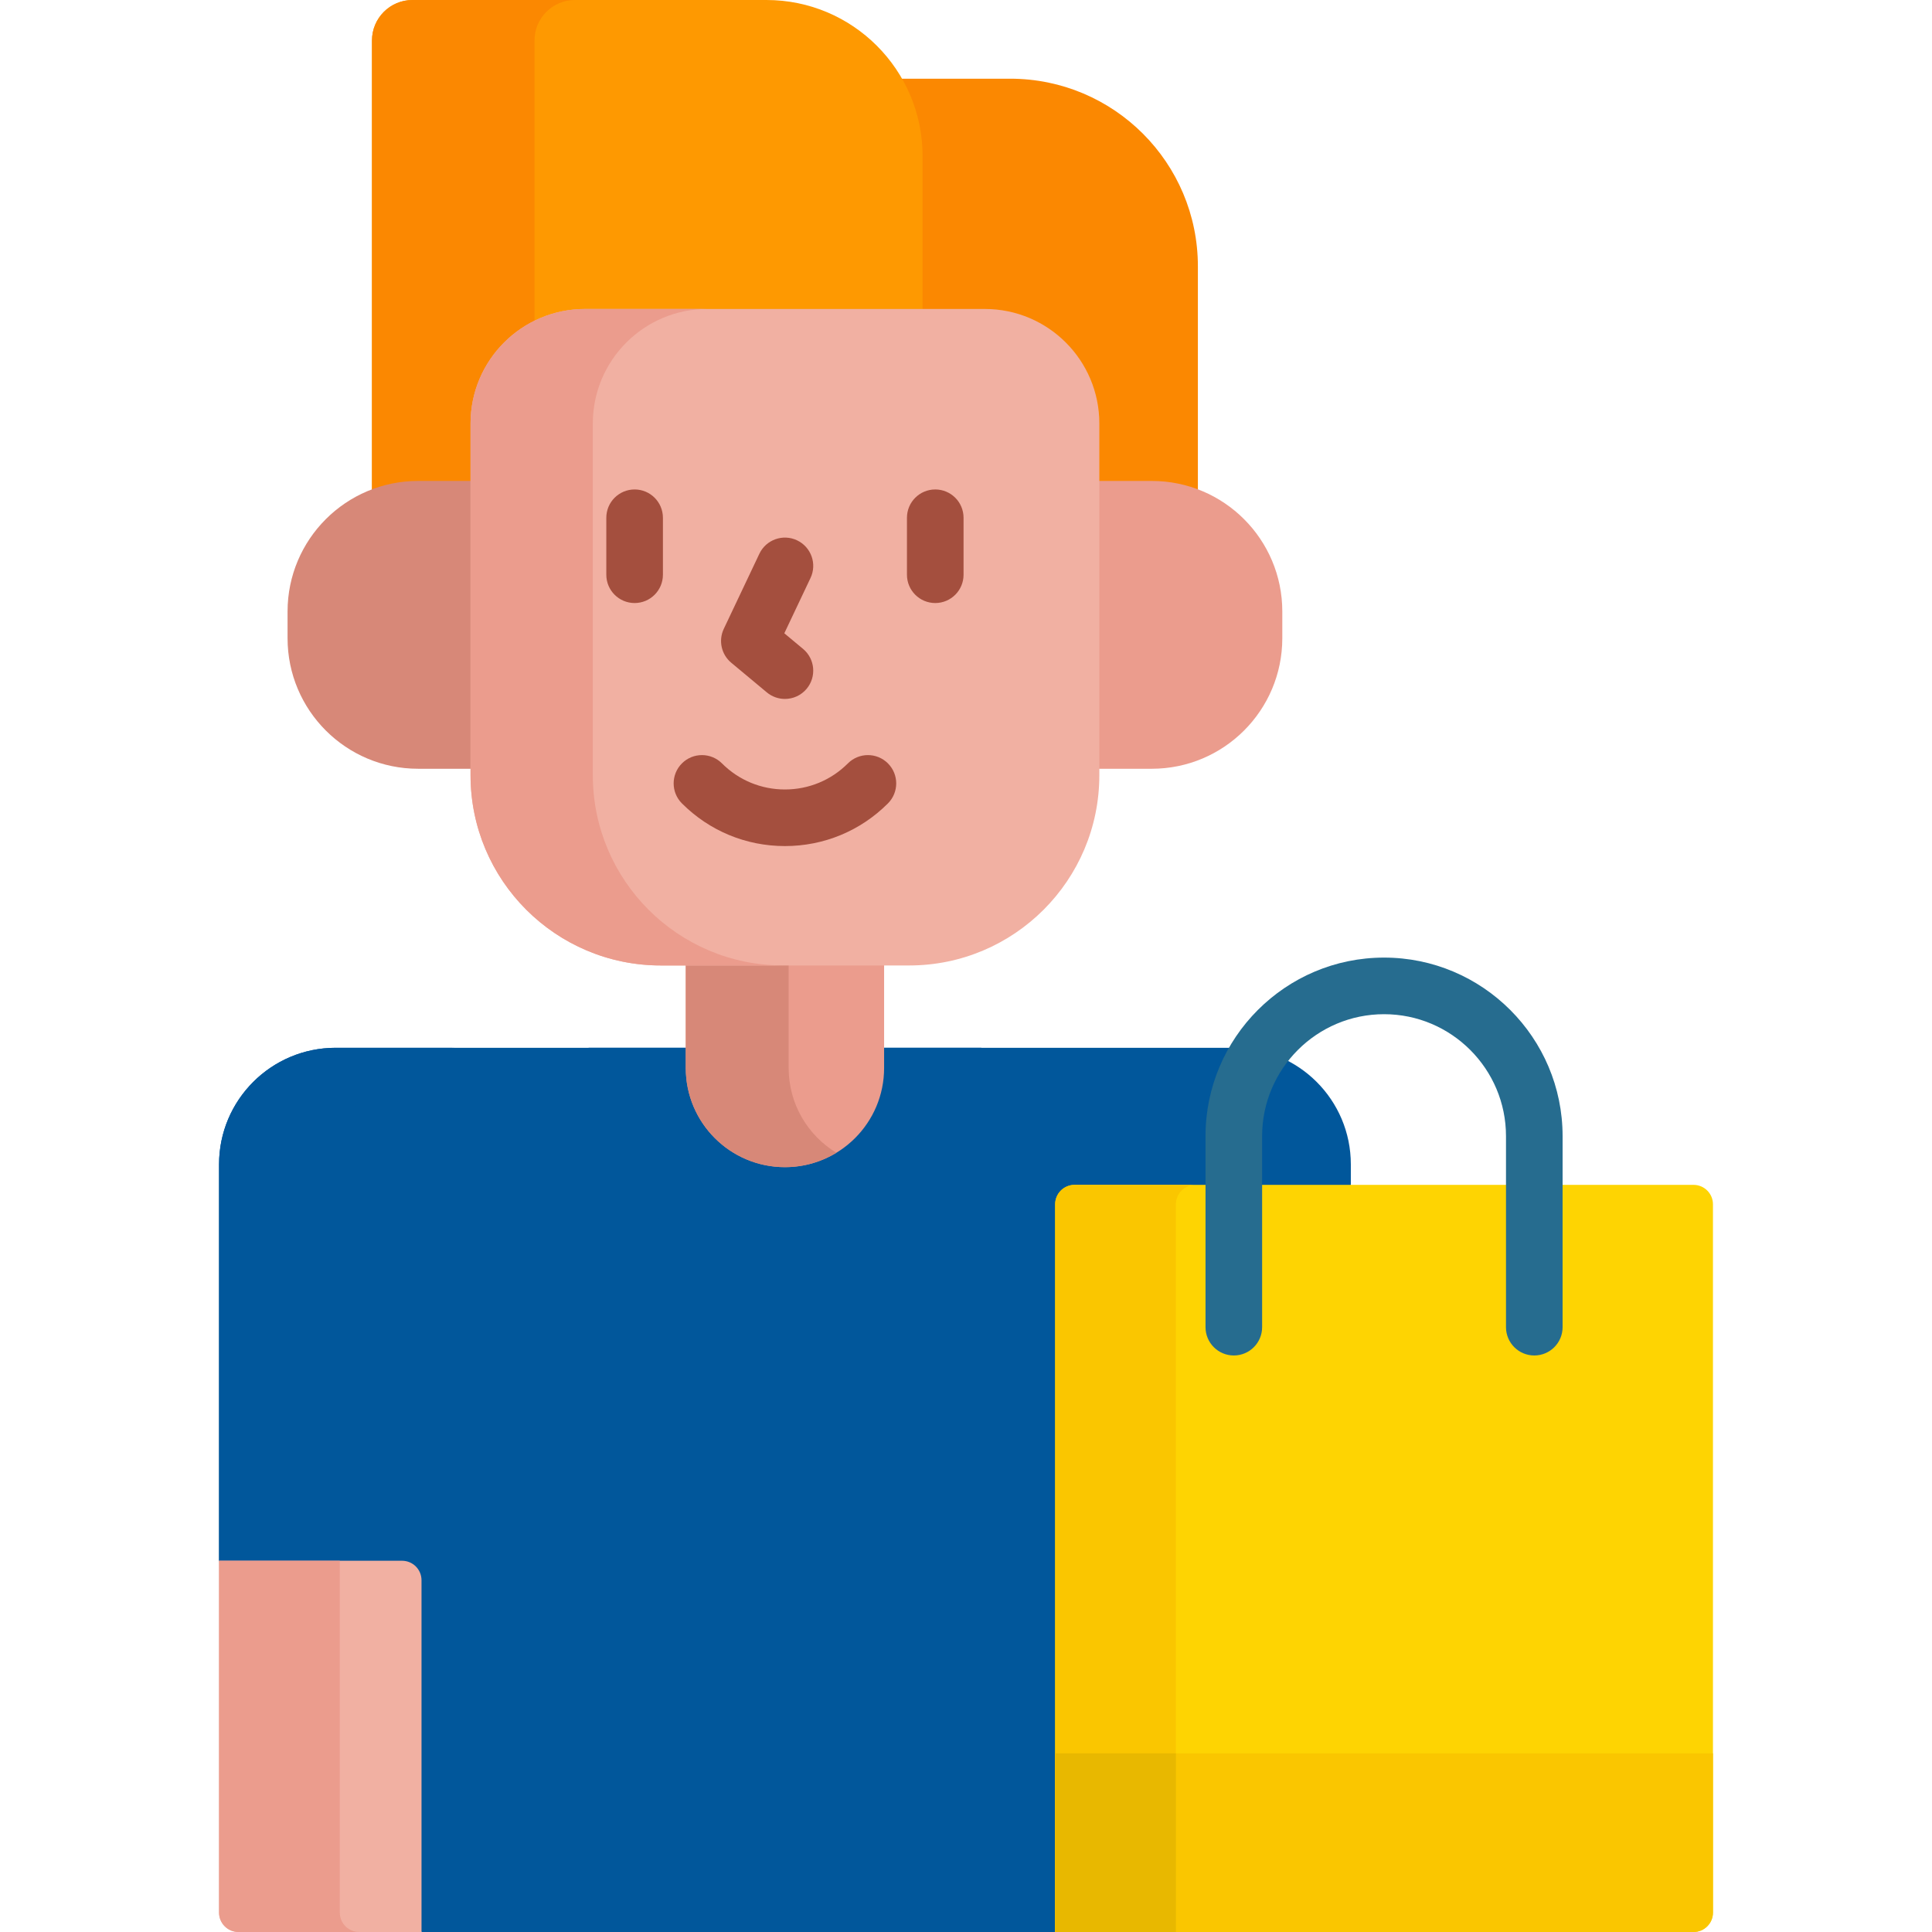 <?xml version="1.0"?>
<svg xmlns="http://www.w3.org/2000/svg" xmlns:xlink="http://www.w3.org/1999/xlink" xmlns:svgjs="http://svgjs.com/svgjs" version="1.1" width="512" height="512" x="0" y="0" viewBox="0 0 512 512" style="enable-background:new 0 0 512 512" xml:space="preserve" class=""><g><g xmlns="http://www.w3.org/2000/svg"><path d="m327.079 277.675h-238.125c-17.069 0-30.905 13.837-30.905 30.906v105.037l.545 1h47.962c2.288 0 4.15 1.862 4.15 4.151v91.397l1 1.834h167.92l1-2.527v-190.322c0-2.289 1.862-4.151 4.15-4.151h72.812l.396-1v-5.42c0-17.068-13.836-30.905-30.905-30.905z" fill="#01579b" data-original="#0593fc" style="" class=""/><path d="m89.988 308.581c0-17.069 13.837-30.906 30.905-30.906h-31.939c-17.069 0-30.905 13.837-30.905 30.906v105.037h31.939z" fill="#01579b" data-original="#0182fc" style="" class=""/><g><path d="m111.706 418.769c0-2.845-2.306-5.151-5.151-5.151h-48.507v93.231c0 2.845 2.306 5.151 5.151 5.151h48.507z" fill="#f1b0a2" data-original="#f1b0a2" style="" class=""/></g><g><path d="m90.052 506.849v-93.231h-32.003v93.231c0 2.845 2.306 5.151 5.151 5.151h32.004c-2.845 0-5.152-2.306-5.152-5.151z" fill="#eb9c8d" data-original="#eb9c8d" style="" class=""/></g><g><g><path d="m267.713 20.856h-29.846c3.571 6.022 5.629 13.041 5.629 20.535v41.489h17.492c16.183 0 29.348 13.165 29.348 29.347v16.229h14.891c4.313 0 8.434.826 12.226 2.313v-60.173c0-27.471-22.269-49.74-49.74-49.74z" fill="#fb8801" data-original="#fb8801" style="" class=""/></g><path d="m110.807 128.455h14.891v-16.229c0-16.182 13.165-29.347 29.347-29.347h89.452v-41.488c-.001-22.86-18.532-41.391-41.391-41.391h-93.796c-5.926 0-10.73 4.804-10.73 10.729v120.038c3.792-1.486 7.914-2.312 12.227-2.312z" fill="#fe9901" data-original="#fe9901" style="" class=""/><path d="m110.807 128.455h14.891v-16.229c0-11.358 6.49-21.222 15.953-26.098v-75.399c-.001-5.925 4.803-10.729 10.728-10.729h-43.07c-5.926 0-10.73 4.804-10.73 10.729v120.039c3.793-1.487 7.915-2.313 12.228-2.313z" fill="#fb8801" data-original="#fb8801" style="" class=""/><g><path d="m208.016 335.063c28.693 0 52.036-23.343 52.036-52.036v-5.353h-104.071v5.353c0 28.693 23.343 52.036 52.035 52.036z" fill="#01579b" data-original="#0182fc" style="" class=""/></g><path d="m181.735 254.858v28.169c0 14.515 11.767 26.281 26.281 26.281 14.515 0 26.281-11.767 26.281-26.281v-28.169z" fill="#eb9c8d" data-original="#eb9c8d" style="" class=""/><path d="m209 283.028v-28.169h-27.265v28.169c0 14.515 11.767 26.281 26.281 26.281 4.991 0 9.658-1.392 13.632-3.808-7.583-4.61-12.648-12.95-12.648-22.473z" fill="#d78878" data-original="#d78878" style="" class=""/><g><path d="m125.697 127.454h-14.891c-19.108 0-34.598 15.49-34.598 34.598v7.078c0 19.108 15.49 34.598 34.598 34.598h14.891z" fill="#d78878" data-original="#d78878" style="" class=""/><path d="m305.226 127.454h-14.89v76.275h14.89c19.108 0 34.598-15.49 34.598-34.598v-7.078c0-19.108-15.49-34.599-34.598-34.599z" fill="#eb9c8d" data-original="#eb9c8d" style="" class=""/></g><g><path d="m240.91 255.859h-65.788c-27.849 0-50.425-22.576-50.425-50.425v-93.207c0-16.76 13.587-30.347 30.347-30.347h105.945c16.76 0 30.347 13.587 30.347 30.347v93.207c-.001 27.848-22.577 50.425-50.426 50.425z" fill="#f1b0a2" data-original="#f1b0a2" style="" class=""/></g><g><path d="m157.103 205.433v-93.207c0-16.76 13.587-30.347 30.347-30.347h-32.405c-16.76 0-30.347 13.587-30.347 30.347v93.207c0 27.849 22.576 50.425 50.425 50.425h32.405c-27.849.001-50.425-22.576-50.425-50.425z" fill="#eb9c8d" data-original="#eb9c8d" style="" class=""/></g><g><path d="m208.017 224.217c-10.312 0-20.005-4.015-27.296-11.306-2.929-2.929-2.929-7.678.001-10.606 2.928-2.929 7.677-2.929 10.606 0 4.457 4.458 10.384 6.913 16.688 6.913s12.23-2.455 16.688-6.913c2.93-2.929 7.679-2.93 10.606 0 2.93 2.929 2.93 7.677.001 10.606-7.29 7.291-16.984 11.306-27.294 11.306z" fill="#a44f3e" data-original="#a44f3e" style="" class=""/></g><g><path d="m208.013 185.225c-1.692 0-3.396-.57-4.797-1.738l-9.43-7.857c-2.629-2.19-3.442-5.881-1.977-8.974l9.43-19.899c1.773-3.743 6.246-5.34 9.989-3.566 3.743 1.773 5.34 6.246 3.565 9.989l-6.94 14.647 4.964 4.137c3.183 2.651 3.612 7.381.961 10.563-1.483 1.779-3.617 2.698-5.765 2.698z" fill="#a44f3e" data-original="#a44f3e" style="" class=""/></g><g><g><path d="m168.18 159.811c-4.143 0-7.5-3.358-7.5-7.5v-15.1c0-4.142 3.357-7.5 7.5-7.5s7.5 3.358 7.5 7.5v15.1c0 4.142-3.358 7.5-7.5 7.5z" fill="#a44f3e" data-original="#a44f3e" style="" class=""/></g><g><path d="m247.852 159.811c-4.143 0-7.5-3.358-7.5-7.5v-15.1c0-4.142 3.357-7.5 7.5-7.5s7.5 3.358 7.5 7.5v15.1c0 4.142-3.358 7.5-7.5 7.5z" fill="#a44f3e" data-original="#a44f3e" style="" class=""/></g></g></g><g><g><path d="m448.801 512h-169.175v-192.849c0-2.845 2.306-5.151 5.151-5.151h164.024c2.845 0 5.151 2.306 5.151 5.151v187.698c0 2.845-2.307 5.151-5.151 5.151z" fill="#fed402" data-original="#fed402" style="" class=""/></g><g><path d="m316.781 314h-32.004c-2.845 0-5.151 2.306-5.151 5.151v192.849h32.004v-192.849c0-2.844 2.306-5.151 5.151-5.151z" fill="#fac600" data-original="#fac600" style=""/></g><g><path d="m448.801 512h-169.175v-47.348h174.326v42.197c0 2.845-2.307 5.151-5.151 5.151z" fill="#fac600" data-original="#fac600" style=""/></g><g><path d="m279.626 464.652h32.004v47.348h-32.004z" fill="#e8b800" data-original="#e8b800" style=""/></g><g><path d="m406.604 359.217c-4.143 0-7.5-3.358-7.5-7.5v-50.629c0-17.818-14.496-32.315-32.314-32.315s-32.315 14.497-32.315 32.315v50.629c0 4.142-3.357 7.5-7.5 7.5s-7.5-3.358-7.5-7.5v-50.629c0-26.089 21.226-47.315 47.315-47.315s47.314 21.226 47.314 47.315v50.629c0 4.142-3.358 7.5-7.5 7.5z" fill="#266c8f" data-original="#266c8f" style=""/></g></g></g></g></svg>
